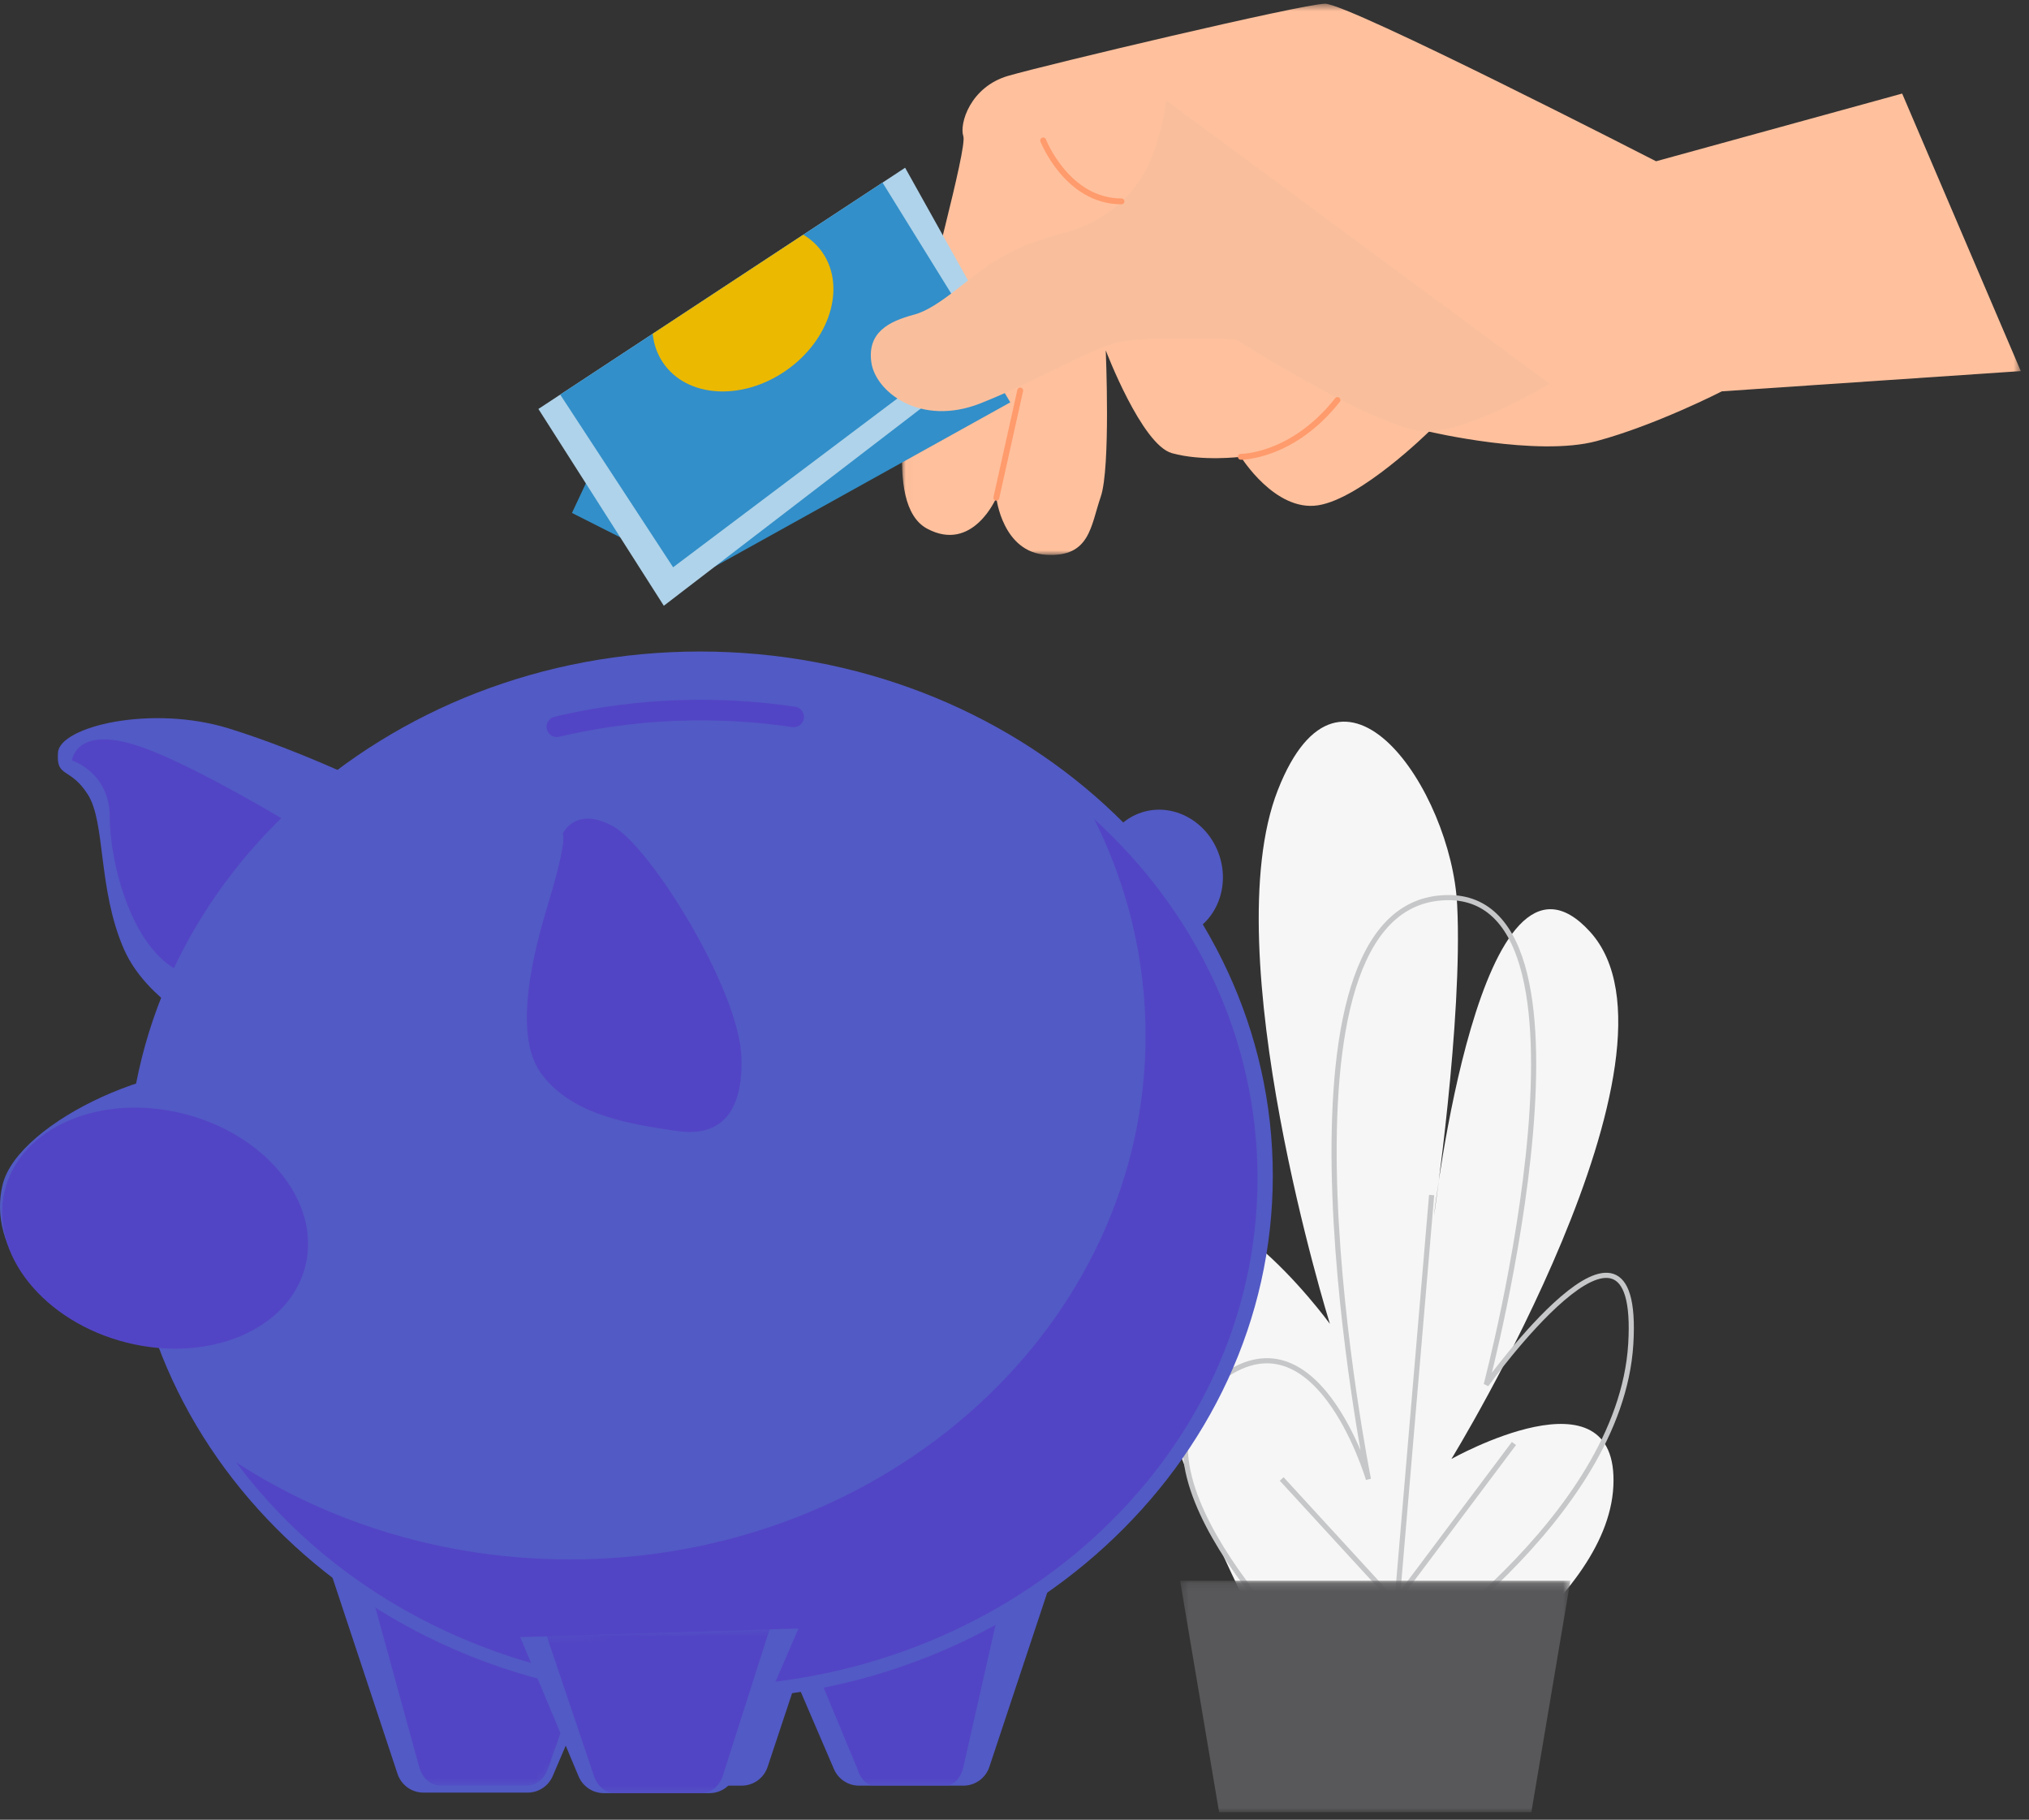 <?xml version="1.0" encoding="UTF-8"?>
<svg width="271px" height="243px" viewBox="0 0 271 243" version="1.1" xmlns="http://www.w3.org/2000/svg" xmlns:xlink="http://www.w3.org/1999/xlink">
    <rect x="0" y="0" width="271" height="243" fill="#333333" stroke="none"/>
    <title>Group 73</title>
    <defs>
        <polygon id="path-1" points="0.342 0.136 52.472 0.136 52.472 31.056 0.342 31.056"></polygon>
        <path d="M9.033,26.938 C9.53,28.436 10.922,29.447 12.492,29.447 L12.492,29.447 L26.403,29.447 C27.859,29.447 29.175,28.574 29.75,27.231 L29.75,27.231 L35.975,12.709 L0.108,0.01" id="path-3"></path>
        <path d="M0.252,12.709 L6.471,27.231 C7.047,28.574 8.362,29.447 9.816,29.447 L9.816,29.447 L23.718,29.447 C25.284,29.447 26.677,28.436 27.172,26.938 L27.172,26.938 L36.09,0.01" id="path-5"></path>
        <path d="M0.359,70.16 C0.359,108.789 34.774,140.102 77.228,140.102 L77.228,140.102 C119.683,140.102 154.099,108.789 154.099,70.16 L154.099,70.16 C154.099,31.533 119.683,0.22 77.228,0.22 L77.228,0.22 C34.774,0.22 0.359,31.533 0.359,70.16" id="path-7"></path>
        <path d="M0.555,1.407 L8.328,20.175 C8.897,21.547 10.218,22.441 11.682,22.441 L11.682,22.441 L25.789,22.441 C27.239,22.441 28.549,21.565 29.126,20.211 L29.126,20.211 L37.629,0.275 L37.267,0.256" id="path-9"></path>
        <polygon id="path-11" points="0.016 0.496 149.445 0.496 149.445 74.107 0.016 74.107"></polygon>
    </defs>
    <g id="Page-1" stroke="none" stroke-width="1" fill="none" fill-rule="evenodd">
        <g id="web" transform="translate(-879, -1848)">
            <g id="Group-73" transform="translate(879, 1848)">
                <g id="Group-22" transform="translate(7, 95)">
                    <path d="M169.08,137.718 C169.08,137.718 138.946,84.486 145.899,70.953 C152.853,57.42 170.625,81.78 170.625,81.78 C170.625,81.78 155.171,32.156 163.671,10.503 C172.17,-11.151 186.853,10.503 187.625,25.842 C188.398,41.179 184.534,67.344 184.534,67.344 C184.534,67.344 190.716,13.211 205.396,29.45 C220.078,45.691 186.853,99.825 186.853,99.825 C186.853,99.825 209.26,87.192 208.487,103.434 C207.715,119.673 181.443,134.109 181.443,134.109" id="Fill-1" fill="#F6F6F6"></path>
                    <path d="M169.337,127.794 C169.337,127.794 141.449,101.63 155.035,89.901 C168.622,78.171 175.773,102.531 175.773,102.531 C175.773,102.531 160.756,27.646 185.068,24.94 C209.38,22.232 191.504,89.901 191.504,89.901 C191.504,89.901 212.242,61.029 210.811,84.486 C209.38,107.944 178.633,127.794 178.633,127.794" id="Stroke-3" stroke="#C6C7C8" stroke-width="0.688"></path>
                    <line x1="183.035" y1="123.032" x2="164.187" y2="102.494" id="Stroke-5" stroke="#C6C7C8" stroke-width="0.688"></line>
                    <line x1="179.108" y1="124.611" x2="184.213" y2="64.58" id="Stroke-7" stroke="#C6C7C8" stroke-width="0.688"></line>
                    <line x1="178.323" y1="120.267" x2="195.207" y2="97.755" id="Stroke-9" stroke="#C6C7C8" stroke-width="0.688"></line>
                    <g id="Group-13" transform="translate(150.273, 115.944)">
                        <mask id="mask-2" fill="white">
                            <use xlink:href="#path-1"></use>
                        </mask>
                        <g id="Clip-12"></g>
                        <polygon id="Fill-11" fill="#58585A" mask="url(#mask-2)" points="52.472 0.136 0.342 0.136 5.554 31.057 47.258 31.057"></polygon>
                    </g>
                    <path d="M44.536,10.817 C44.536,10.817 33.92,5.478 23.57,2.275 C13.218,-0.929 1.01,2.008 0.745,5.478 C0.479,8.948 2.338,7.347 4.726,11.084 C7.115,14.821 6.053,23.629 9.504,31.637 C12.953,39.646 23.304,43.649 23.304,43.649 L44.536,10.817 Z" id="Fill-14" fill="#525AC5"></path>
                    <path d="M37.636,18.558 C37.636,18.558 21.711,8.415 12.423,4.944 C3.134,1.474 2.603,6.546 2.603,6.546 C2.603,6.546 7.652,8.113 7.652,14.107 C7.652,20.101 10.633,32.517 17.869,35.087 C25.105,37.655 37.636,18.558 37.636,18.558" id="Fill-16" fill="#5245C5"></path>
                    <path d="M155.732,18.876 C157.429,23.372 155.432,28.305 151.268,29.896 C147.105,31.487 142.355,29.132 140.656,24.636 C138.958,20.142 140.958,15.208 145.119,13.617 C149.283,12.027 154.035,14.381 155.732,18.876" id="Fill-18" fill="#525AC5"></path>
                    <path d="M37.162,114.919 L46.093,141.866 C46.589,143.365 47.984,144.375 49.554,144.375 L63.474,144.375 C64.931,144.375 66.248,143.503 66.825,142.157 L73.053,127.625" id="Fill-20" fill="#525AC5"></path>
                </g>
                <g id="Group-25" transform="translate(44, 209)">
                    <mask id="mask-4" fill="white">
                        <use xlink:href="#path-3"></use>
                    </mask>
                    <g id="Clip-24"></g>
                    <path d="M4.581,0.011 L11.983,26.938 C12.395,28.436 13.551,29.446 14.852,29.446 L26.39,29.446 C27.598,29.446 28.689,28.575 29.167,27.23 L34.33,12.708" id="Fill-23" fill="#5245C5" mask="url(#mask-4)"></path>
                </g>
                <g id="Group-30" transform="translate(75, 209)" fill="#525AC5">
                    <path d="M36.472,0.011 L27.526,26.938 C27.03,28.436 25.634,29.446 24.061,29.446 L10.121,29.446 C8.662,29.446 7.342,28.575 6.766,27.23 L0.529,12.708" id="Fill-26"></path>
                    <path d="M66.088,0.011 L57.144,26.938 C56.647,28.436 55.25,29.446 53.679,29.446 L39.737,29.446 C38.279,29.446 36.959,28.575 36.382,27.23 L30.145,12.708" id="Fill-28"></path>
                </g>
                <g id="Group-33" transform="translate(105, 209)">
                    <mask id="mask-6" fill="white">
                        <use xlink:href="#path-5"></use>
                    </mask>
                    <g id="Clip-32"></g>
                    <path d="M29.774,0.011 L23.677,26.938 C23.338,28.436 22.387,29.446 21.315,29.446 L11.811,29.446 C10.817,29.446 9.918,28.575 9.524,27.23 L3.618,13.011" id="Fill-31" fill="#5245C5" mask="url(#mask-6)"></path>
                </g>
                <path d="M170,156.999 C170,195.66 135.75,227 93.499,227 C51.249,227 17,195.66 17,156.999 C17,118.34 51.249,87 93.499,87 C135.75,87 170,118.34 170,156.999" id="Fill-34" fill="#525AC5"></path>
                <g id="Group-38" transform="translate(16, 87)">
                    <mask id="mask-8" fill="white">
                        <use xlink:href="#path-7"></use>
                    </mask>
                    <g id="Clip-37"></g>
                    <path d="M130.142,22.37 C134.549,31.185 137.005,40.979 137.005,51.294 C137.005,89.921 102.589,121.235 60.134,121.235 C43.51,121.235 28.119,116.433 15.544,108.27 C28.947,126.319 51.634,138.192 77.376,138.192 C118.57,138.192 151.963,107.808 151.963,70.327 C151.963,51.599 143.623,34.648 130.142,22.37" id="Fill-36" fill="#5245C5" mask="url(#mask-8)"></path>
                </g>
                <g id="Group-49" transform="translate(0, 94)">
                    <path d="M74.377,3.047 C80.527,1.595 86.974,0.821 93.62,0.821 C97.838,0.821 101.975,1.132 106.007,1.731" id="Stroke-39" stroke="#5245C5" stroke-width="2.751" stroke-linecap="round" stroke-linejoin="round"></path>
                    <path d="M88.882,56.803 C89.398,56.881 89.907,56.954 90.406,57.028 C96.927,57.973 99.222,53.688 99.033,47.249 C98.768,38.171 86.83,18.947 81.789,16.277 C76.748,13.608 75.157,17.346 75.157,17.346 C75.157,17.346 75.853,17.824 73.381,26.12 C72.239,29.951 67.97,43.304 72.195,49.23 C75.93,54.466 82.872,55.895 88.882,56.803" id="Fill-41" fill="#5245C5"></path>
                    <path d="M50.24,74.324 C42.717,88.072 27.736,87.271 16.648,84.486 C5.559,81.703 -1.735,72.604 0.358,64.163 C2.45,55.721 22.592,46.408 33.679,49.192 C44.768,51.976 55.781,64.199 50.24,74.324" id="Fill-43" fill="#525AC5"></path>
                    <path d="M40.792,75.041 C38.7,83.482 28.015,88.068 16.927,85.286 C5.838,82.502 -1.455,73.402 0.637,64.961 C2.73,56.519 13.415,51.933 24.503,54.716 C35.591,57.5 42.885,66.6 40.792,75.041" id="Fill-45" fill="#5245C5"></path>
                    <path d="M69.488,124.614 L77.276,143.201 C77.846,144.561 79.169,145.445 80.636,145.445 L94.766,145.445 C96.219,145.445 97.533,144.577 98.111,143.237 L106.63,123.492 L106.265,123.473" id="Fill-47" fill="#525AC5"></path>
                </g>
                <g id="Group-52" transform="translate(69, 217)">
                    <mask id="mask-10" fill="white">
                        <use xlink:href="#path-9"></use>
                    </mask>
                    <g id="Clip-51"></g>
                    <path d="M16.981,-0.947 C12.502,-0.947 7.287,-0.351 3.072,-1.343 L10.336,20.174 C10.807,21.547 11.898,22.44 13.107,22.44 L24.755,22.44 C25.952,22.44 27.036,21.564 27.512,20.21 L34.535,-1.74 L31.681,-1.343 C22.728,-0.353 22.962,-0.947 16.981,-0.947" id="Fill-50" fill="#5245C5" mask="url(#mask-10)"></path>
                </g>
                <g id="Group-72" transform="translate(71, 0)">
                    <g id="Group-55" transform="translate(49.461, 0)">
                        <mask id="mask-12" fill="white">
                            <use xlink:href="#path-11"></use>
                        </mask>
                        <g id="Clip-54"></g>
                        <path d="M149.445,49.555 L109.516,52.256 C109.516,52.256 100.727,56.768 92.783,58.902 C84.838,61.037 70.397,57.634 70.397,57.634 C70.397,57.634 61.349,66.573 55.593,67.475 C49.837,68.378 45.27,61 45.27,61 C45.27,61 40.117,61.643 36.067,60.514 C32.018,59.387 27.227,46.785 27.227,46.785 C27.227,46.785 27.899,62.458 26.554,66.346 C25.21,70.233 25.14,74.434 19.282,74.087 C13.422,73.739 12.613,66.467 12.613,66.467 C12.613,66.467 9.476,73.861 3.375,70.598 C-2.725,67.334 1.153,51.279 2.136,45.535 C3.117,39.79 8.754,19.812 8.203,18.181 C7.65,16.549 9.115,11.603 14.199,10.127 C19.284,8.652 53.389,0.549 56.508,0.496 C59.628,0.444 100.728,21.534 100.728,21.534 L133.598,12.494 L149.445,49.555 Z" id="Fill-53" fill="#FFC09D" mask="url(#mask-12)"></path>
                    </g>
                    <polygon id="Fill-56" fill="#328FC9" points="7.34 64.348 5.393 68.496 22.126 76.949 63.936 53.727 57.886 43.539"></polygon>
                    <polygon id="Fill-58" fill="#AFD3EA" points="49.891 22.398 63.091 46.039 17.662 80.889 0.912 54.61"></polygon>
                    <polygon id="Fill-60" fill="#328FC9" points="3.825 52.695 18.904 75.751 59.679 45.066 46.874 24.382"></polygon>
                    <path d="M38.87,33.745 C38.189,32.745 37.305,31.95 36.295,31.341 L16.176,44.572 C16.319,45.961 16.773,47.283 17.569,48.452 C20.73,53.098 28.062,53.572 33.945,49.51 C39.827,45.449 42.031,38.392 38.87,33.745" id="Fill-62" fill="#EBB900"></path>
                    <path d="M84.755,13.391 C84.755,13.391 84.031,19.743 81.445,23.736 C78.86,27.728 75.086,29.932 72.035,30.816 C68.985,31.702 66.125,32.362 62.35,34.566 C58.576,36.77 54.561,41.092 51.096,42.012 C47.632,42.931 44.841,44.423 45.375,48.363 C45.909,52.304 51.924,57.042 59.988,53.848 C68.054,50.655 75.378,46.056 79.29,45.518 C83.203,44.98 94.059,45.328 94.059,45.328 C94.059,45.328 113.843,57.93 119.858,57.634 C125.872,57.34 135.987,51.248 135.987,51.248" id="Fill-64" fill="#F9BF9D"></path>
                    <path d="M68.331,18.754 C68.331,18.754 71.501,26.877 78.792,26.894" id="Stroke-66" stroke="#FF9B6C" stroke-width="0.782" stroke-linecap="round" stroke-linejoin="round"></path>
                    <line x1="62.074" y1="66.467" x2="65.263" y2="52.148" id="Stroke-68" stroke="#FF9B6C" stroke-width="0.782" stroke-linecap="round" stroke-linejoin="round"></line>
                    <path d="M94.731,61.001 C94.731,61.001 101.608,61.053 107.639,53.416" id="Stroke-70" stroke="#FF9B6C" stroke-width="0.782" stroke-linecap="round" stroke-linejoin="round"></path>
                </g>
            </g>
        </g>
    </g>
</svg>